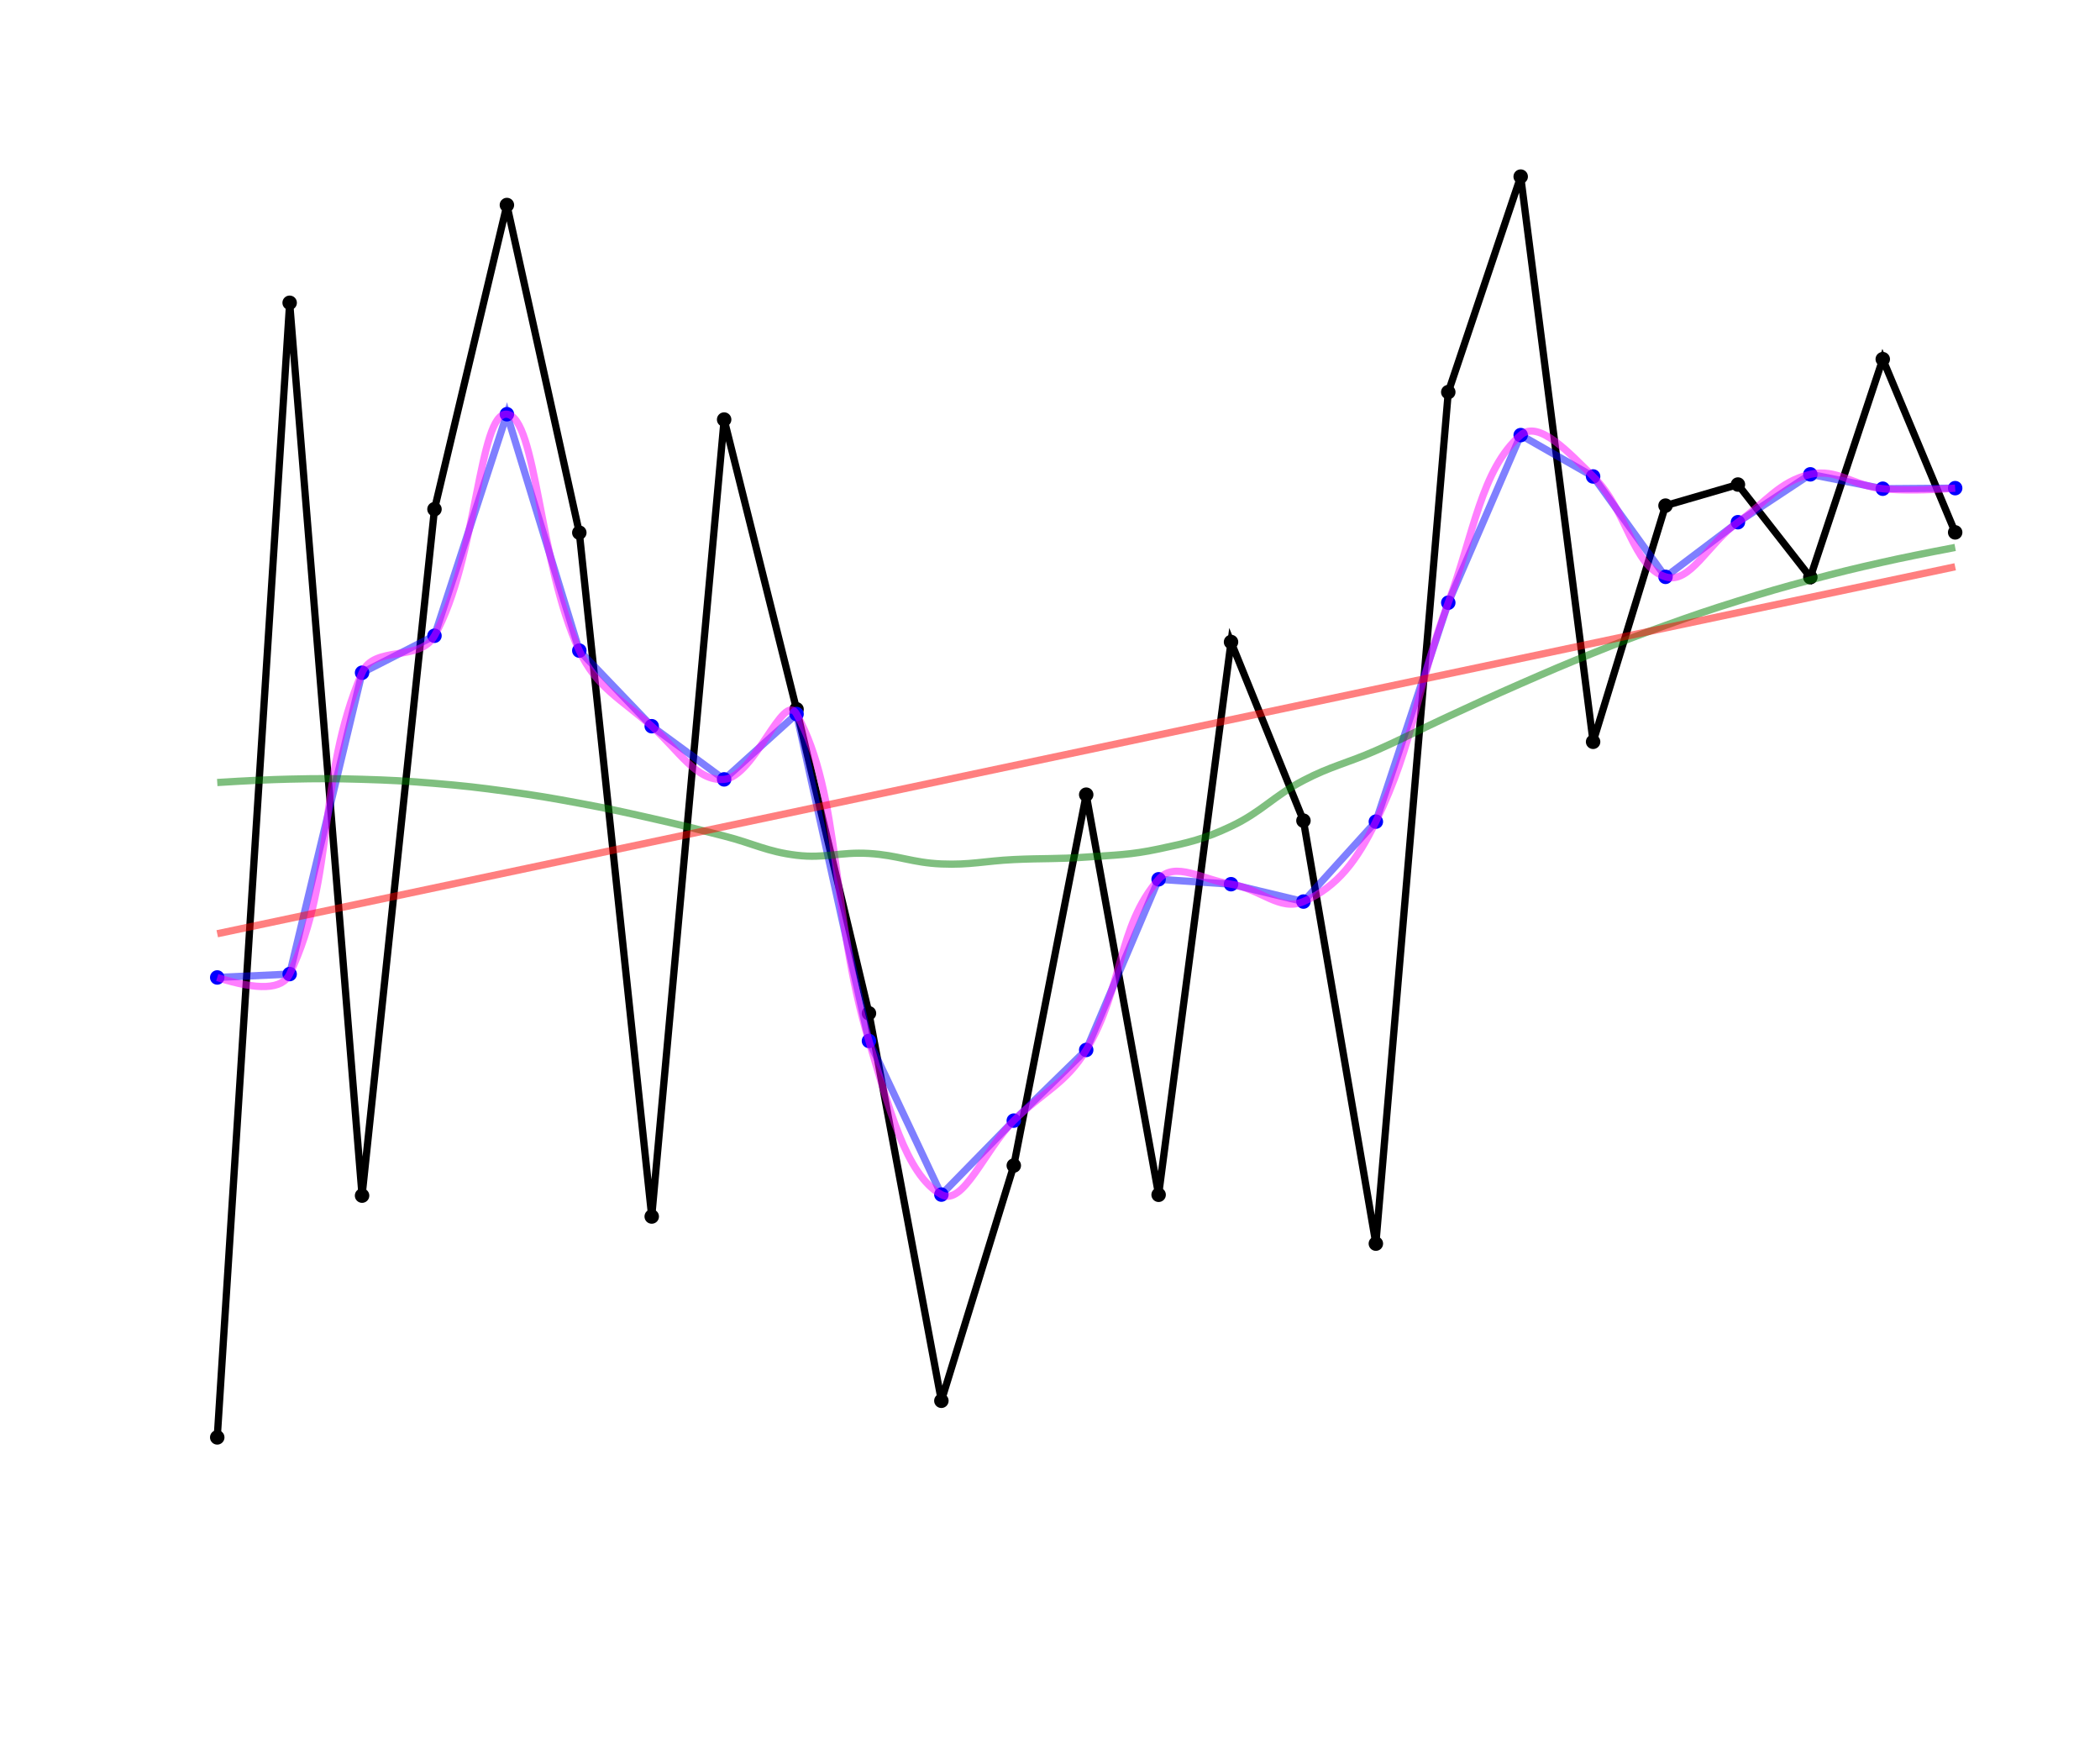 <?xml version="1.0" encoding="UTF-8"?>
<svg xmlns="http://www.w3.org/2000/svg" viewBox="-10 -110 145 120">
   <style type="text/css">
                #small .spline {
                    stroke: fuchsia;
                    stroke-width: 0.5;
                    stroke-opacity: 0.5;
                    fill: none;
                }
                #default .spline {
                    stroke: green;
                    stroke-width: 0.5;
                    stroke-opacity: 0.5;
                    fill: none;
                }
                .regression {
                    stroke: red;
                    stroke-width: 0.5;
                    stroke-opacity: 0.5;
                    fill: none;
                }</style>
   <circle cx="5" cy="-10.754" r="0.5" fill="black"/>
   <circle cx="10" cy="-89.094" r="0.5" fill="black"/>
   <circle cx="15" cy="-27.447" r="0.5" fill="black"/>
   <circle cx="20" cy="-74.841" r="0.5" fill="black"/>
   <circle cx="25" cy="-95.844" r="0.5" fill="black"/>
   <circle cx="30" cy="-73.222" r="0.5" fill="black"/>
   <circle cx="35" cy="-26.004" r="0.5" fill="black"/>
   <circle cx="40" cy="-81.031" r="0.5" fill="black"/>
   <circle cx="45" cy="-61.026" r="0.5" fill="black"/>
   <circle cx="50" cy="-40.035" r="0.5" fill="black"/>
   <circle cx="55" cy="-13.282" r="0.5" fill="black"/>
   <circle cx="60" cy="-29.524" r="0.5" fill="black"/>
   <circle cx="65" cy="-55.131" r="0.5" fill="black"/>
   <circle cx="70" cy="-27.505" r="0.5" fill="black"/>
   <circle cx="75" cy="-65.672" r="0.5" fill="black"/>
   <circle cx="80" cy="-53.336" r="0.5" fill="black"/>
   <circle cx="85" cy="-24.133" r="0.5" fill="black"/>
   <circle cx="90" cy="-82.926" r="0.5" fill="black"/>
   <circle cx="95" cy="-97.806" r="0.5" fill="black"/>
   <circle cx="100" cy="-58.782" r="0.5" fill="black"/>
   <circle cx="105" cy="-75.089" r="0.5" fill="black"/>
   <circle cx="110" cy="-76.544" r="0.5" fill="black"/>
   <circle cx="115" cy="-70.146" r="0.5" fill="black"/>
   <circle cx="120" cy="-85.2" r="0.5" fill="black"/>
   <circle cx="125" cy="-73.241" r="0.5" fill="black"/>
   <polyline points="5,-10.754 10,-89.094 15,-27.447 20,-74.841 25,-95.844 30,-73.222 35,-26.004 40,-81.031 45,-61.026 50,-40.035 55,-13.282 60,-29.524 65,-55.131 70,-27.505 75,-65.672 80,-53.336 85,-24.133 90,-82.926 95,-97.806 100,-58.782 105,-75.089 110,-76.544 115,-70.146 120,-85.2 125,-73.241"
             stroke="black"
             stroke-width="0.5"
             fill="none"/>
   <circle cx="5" cy="-42.51" r="0.5" fill="blue"/>
   <circle cx="10" cy="-42.744" r="0.5" fill="blue"/>
   <circle cx="15" cy="-63.551" r="0.5" fill="blue"/>
   <circle cx="20" cy="-66.103" r="0.5" fill="blue"/>
   <circle cx="25" cy="-81.399" r="0.5" fill="blue"/>
   <circle cx="30" cy="-65.078" r="0.5" fill="blue"/>
   <circle cx="35" cy="-59.858" r="0.5" fill="blue"/>
   <circle cx="40" cy="-56.187" r="0.5" fill="blue"/>
   <circle cx="45" cy="-60.699" r="0.5" fill="blue"/>
   <circle cx="50" cy="-38.127" r="0.5" fill="blue"/>
   <circle cx="55" cy="-27.518" r="0.5" fill="blue"/>
   <circle cx="60" cy="-32.625" r="0.5" fill="blue"/>
   <circle cx="65" cy="-37.505" r="0.5" fill="blue"/>
   <circle cx="70" cy="-49.289" r="0.5" fill="blue"/>
   <circle cx="75" cy="-48.95" r="0.5" fill="blue"/>
   <circle cx="80" cy="-47.751" r="0.5" fill="blue"/>
   <circle cx="85" cy="-53.269" r="0.5" fill="blue"/>
   <circle cx="90" cy="-68.386" r="0.5" fill="blue"/>
   <circle cx="95" cy="-79.958" r="0.5" fill="blue"/>
   <circle cx="100" cy="-77.102" r="0.5" fill="blue"/>
   <circle cx="105" cy="-70.171" r="0.5" fill="blue"/>
   <circle cx="110" cy="-73.944" r="0.5" fill="blue"/>
   <circle cx="115" cy="-77.249" r="0.5" fill="blue"/>
   <circle cx="120" cy="-76.256" r="0.5" fill="blue"/>
   <circle cx="125" cy="-76.295" r="0.5" fill="blue"/>
   <polyline points="5,-42.51 10,-42.744 15,-63.551 20,-66.103 25,-81.399 30,-65.078 35,-59.858 40,-56.187 45,-60.699 50,-38.127 55,-27.518 60,-32.625 65,-37.505 70,-49.289 75,-48.95 80,-47.751 85,-53.269 90,-68.386 95,-79.958 100,-77.102 105,-70.171 110,-73.944 115,-77.249 120,-76.256 125,-76.295"
             stroke="blue"
             stroke-width="0.5"
             fill="none"
             stroke-opacity="0.5"/>
   <g id="small">
      <g>
         <path d="M5,-42.51 Q9.242,-41.148 10,-42.744 C13.242,-49.565 11.831,-56.149 15,-63.551 C15.831,-65.492 18.966,-64.256 20,-66.103 C22.966,-71.396 23.059,-81.598 25,-81.399 C27.059,-81.189 27.19,-71.131 30,-65.078 C31.19,-62.515 32.847,-61.772 35,-59.858 C36.847,-58.215 38.082,-56.026 40,-56.187 C42.082,-56.363 44.098,-62.329 45,-60.699 C48.098,-55.105 47.346,-46.933 50,-38.127 C51.346,-33.66 52.515,-28.885 55,-27.518 C56.515,-26.684 57.977,-30.605 60,-32.625 C61.977,-34.6 63.588,-35.152 65,-37.505 C67.588,-41.817 67.125,-45.999 70,-49.289 C71.125,-50.577 73.026,-49.254 75,-48.95 C77.026,-48.639 78.366,-47.046 80,-47.751 C82.366,-48.773 83.725,-50.639 85,-53.269 C87.725,-58.893 87.767,-62.428 90,-68.386 C91.767,-73.104 92.254,-77.565 95,-79.958 C96.254,-81.051 98.39,-78.678 100,-77.102 C102.39,-74.763 102.692,-70.9 105,-70.171 C106.692,-69.637 107.956,-72.497 110,-73.944 C111.956,-75.328 112.838,-76.749 115,-77.249 C116.838,-77.674 117.981,-76.449 120,-76.256 Q121.981,-76.067 125,-76.295"
               class="spline"/>
      </g>
   </g>
   <g id="default">
      <g>
         <path d="M5,-55.97 Q7.999,-56.16 10,-56.204 C11.999,-56.249 13.002,-56.25 15,-56.192 C17.002,-56.133 18.005,-56.078 20,-55.912 C22.005,-55.745 23.007,-55.631 25,-55.358 C27.007,-55.083 28.008,-54.912 30,-54.542 C32.008,-54.168 33.008,-53.948 35,-53.497 C37.008,-53.042 38.005,-52.785 40,-52.276 C42.005,-51.765 42.966,-51.193 45,-50.948 C46.966,-50.711 48.01,-51.191 50,-51.072 C52.01,-50.951 52.991,-50.433 55,-50.348 C56.991,-50.264 57.999,-50.556 60,-50.651 C61.999,-50.746 63.006,-50.676 65,-50.822 C67.006,-50.968 68.04,-50.966 70,-51.382 C72.04,-51.814 73.122,-52.053 75,-52.942 C77.122,-53.946 77.91,-55.019 80,-56.113 C81.91,-57.112 83.022,-57.301 85,-58.175 C87.022,-59.068 87.993,-59.604 90,-60.532 C91.993,-61.453 92.989,-61.917 95,-62.797 C96.989,-63.667 97.986,-64.098 100,-64.908 C101.986,-65.707 102.986,-66.095 105,-66.819 C106.986,-67.533 107.987,-67.873 110,-68.504 C111.987,-69.128 112.989,-69.418 115,-69.956 C116.989,-70.489 117.991,-70.732 120,-71.183 Q121.991,-71.63 125,-72.201"
               class="spline"/>
      </g>
   </g>
   <g>
      <line x1="5"
            y1="-45.529"
            x2="125"
            y2="-70.867"
            class="regression"/>
   </g>
</svg>
